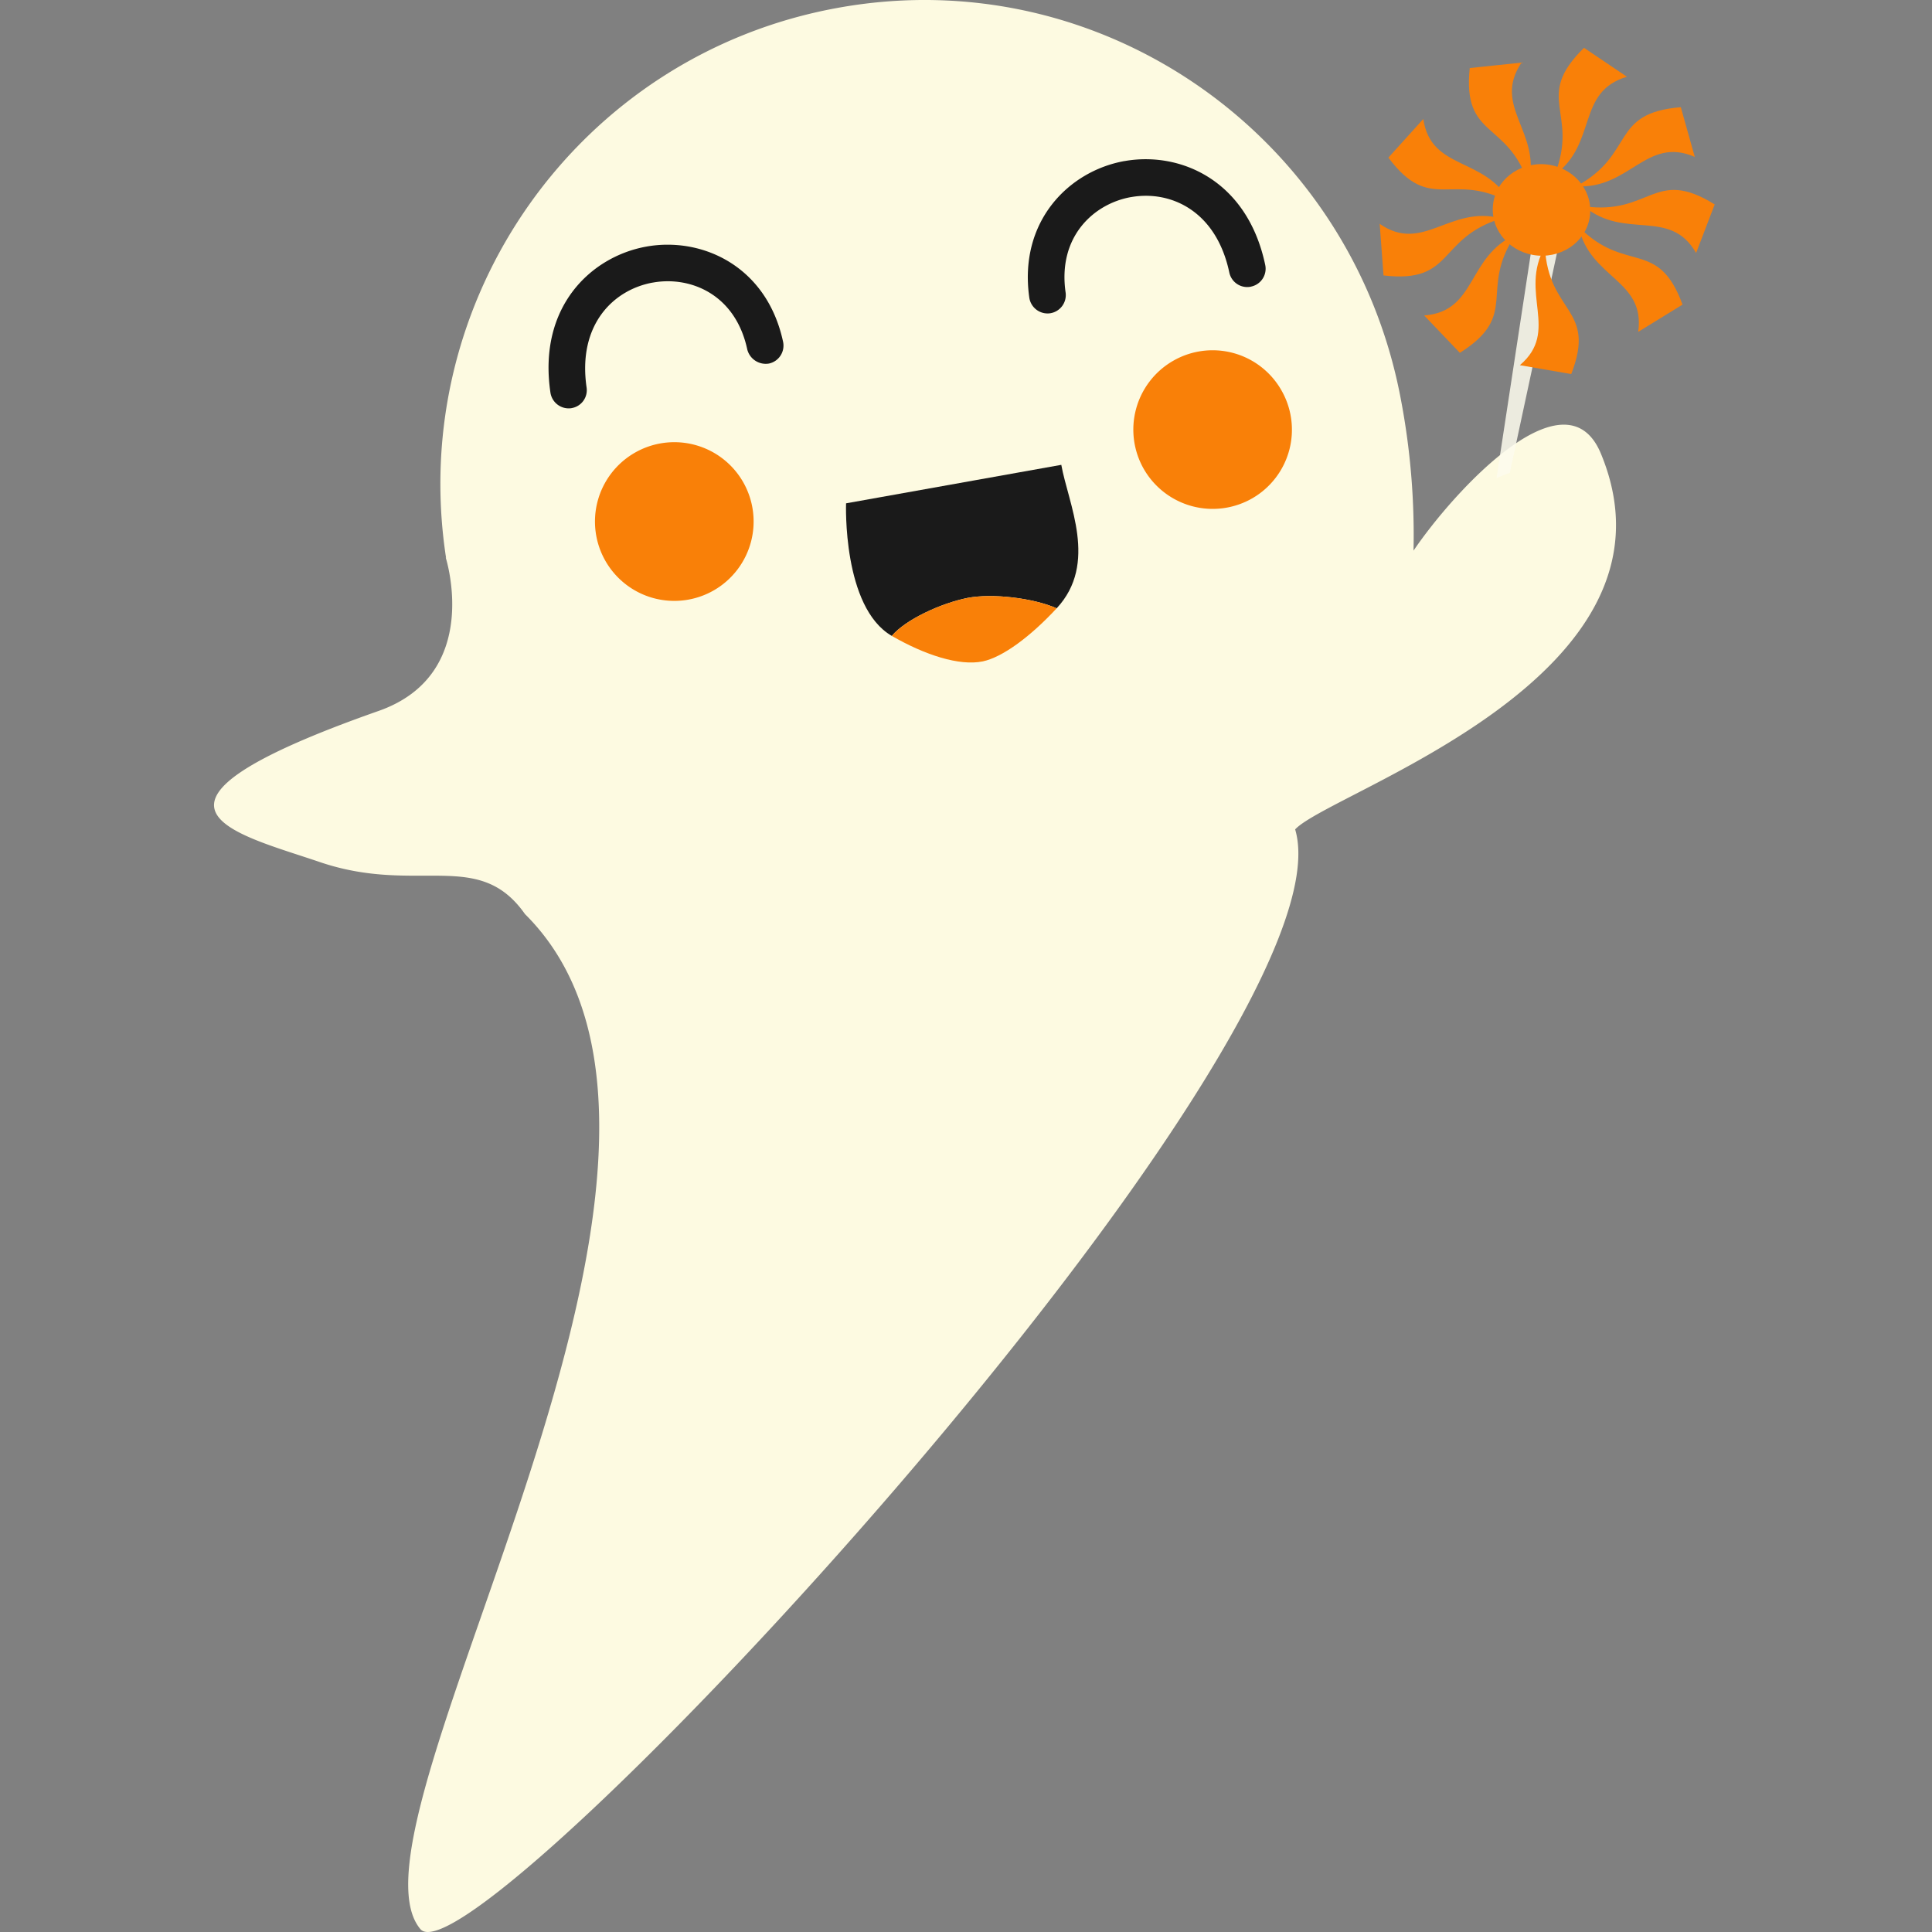 <svg xmlns="http://www.w3.org/2000/svg" xmlns:xlink="http://www.w3.org/1999/xlink" width="576" height="576" viewBox="0 0 576 576">
  <rect x="0" y="0" width="576" height="576" fill="#808080" stroke="none"/>
  <defs>
    <clipPath id="clip-path">
      <path id="path844" d="M3687.924-1638.6h22.747v90.5h-22.747Z" transform="translate(-3687.924 1638.596)"/>
    </clipPath>
  </defs>
  <g id="Group_105" data-name="Group 105" transform="translate(742 -1052)">
    <g id="Group_96" data-name="Group 96" transform="translate(-951.227 -1429.172)">
      <g id="g812" transform="translate(273.041 2481.172)">
        <path id="path814" d="M-60.623-261.771c31.168-10.972,19.973-45.77,19.973-45.77l.116.146C-52.37-384.406-.958-457.349,76.174-471.36c78.405-14.292,152.886,37.828,167.847,116.15a215.949,215.949,0,0,1,3.661,51.795c-20.535,18.682,41.129-71.155,56.092-35.046,27.614,66.69-80.6,100.634-91.162,112.014,18.769,63.122-245.146,346.58-260.817,327.841C-74.673,69.75,55.2-129.557-17-201.193c-13.864-19.73-32.022-5.574-61.266-15.545-25.653-8.729-63.179-16.613,17.642-45.032" transform="translate(109.707 473.719)" fill="#fdfae1"/>
      </g>
      <g id="g816" transform="translate(461.448 2619.761)">
        <path id="path818" d="M-44.742-49c-7.933,1.6-18.5,6.461-22.566,11.326C-82.075-46.188-80.948-77.2-80.948-77.2l64.17-11.476C-14.72-77.123-5.7-59.3-18.157-45.906-25.148-48.979-37.372-50.431-44.742-49" transform="translate(80.968 88.672)" fill="#1a1a1a"/>
      </g>
      <g id="g820" transform="translate(475.108 2658.879)">
        <path id="path822" d="M-33.446-24.062c-6.972,1.418-17.176-1.9-27.08-7.6,4.068-4.865,14.632-9.73,22.566-11.326,7.369-1.432,19.594.02,26.585,3.092-7.681,8.273-15.972,14.544-22.07,15.836" transform="translate(60.527 43.545)" fill="#f98008"/>
      </g>
      <g id="g824" transform="translate(386.605 2612.998)">
        <path id="path826" d="M-3.971-43.925a23.646,23.646,0,0,0,32.333,8.549,23.681,23.681,0,0,0,8.544-32.366A23.64,23.64,0,0,0,4.573-76.267,23.656,23.656,0,0,0-3.971-43.925" transform="translate(7.186 79.49)" fill="#f98008"/>
      </g>
      <g id="g828" transform="translate(547.11 2585.598)">
        <path id="path830" d="M-3.975-43.913a23.676,23.676,0,0,0,32.362,8.52A23.605,23.605,0,0,0,36.863-67.7,23.588,23.588,0,0,0,4.569-76.255,23.65,23.65,0,0,0-3.975-43.913" transform="translate(7.193 79.468)" fill="#f98008"/>
      </g>
      <g id="g832" transform="translate(515.659 2528.641)">
        <path id="path834" d="M-81.983-46.961a.247.247,0,0,0,.165-.044,5.447,5.447,0,0,0,4.234-6.461c-5.36-25.4-25.477-33.876-41.887-30.973h-.078c-16.545,2.97-31.614,17.919-28.37,40.746a5.509,5.509,0,0,0,6.185,4.641,5.489,5.489,0,0,0,4.641-6.17c-2.428-16.72,8.427-26.5,19.467-28.467h.048c11.778-2.093,25.391,4.068,29.285,22.472a5.454,5.454,0,0,0,6.31,4.258" transform="translate(148.362 84.984)" fill="#1a1a1a"/>
      </g>
      <g id="g836" transform="translate(372.768 2554.126)">
        <path id="path838" d="M-8.554-60.16a5.42,5.42,0,0,0,4.417-6.15C-6.854-84.968,3.8-95.429,15.574-97.576c.02,0,.039.025.058,0,11.078-1.994,24.6,3.39,28.139,19.954a5.689,5.689,0,0,0,6.5,4.179,5.474,5.474,0,0,0,4.175-6.476C49.607-102.5,30.284-111.285,13.7-108.309a.342.342,0,0,1-.078.015c-16.36,2.967-32.332,17.846-28.537,43.527a5.506,5.506,0,0,0,6.166,4.646,1.694,1.694,0,0,0,.194-.039" transform="translate(15.479 108.87)" fill="#1a1a1a"/>
      </g>
      <g id="g840" transform="translate(655.404 2533.17)">
        <g id="g854" transform="translate(0 0)">
          <g id="g852" opacity="0.86" clip-path="url(#clip-path)">
            <g id="g850" transform="translate(0 0.002)">
              <path id="path848" d="M0-111.77H0l13.807-90.5,8.942,1.369L3.962-113.328Z" transform="translate(0 202.266)" fill="#fdfbee"/>
            </g>
          </g>
        </g>
      </g>
      <g id="g856" transform="translate(620.566 2495.427)">
        <path id="path858" d="M-60.823-73.3c-7.806,13.788,4.562,25.046-7.457,35.27l15.312,2.65c7.7-19.792-6.845-17.957-7.855-37.92m10.068-6.034C-47.483-63.846-30.783-63.574-33-47.961l13.215-8.127c-7.3-19.953-16.973-8.986-30.974-23.245m1.6-6.063c12.166,10.215,25.6.277,33.42,13.918l5.544-14.476c-18.05-11.234-19.05,3.306-38.964.558m-2.3-5.967c15.924.932,20.846-15.025,35.324-8.768L-20.3-114.943C-41.619-113.209-33.686-101-51.455-91.363m-6.475-3.378c12.893-9.477,6.388-24.764,21.564-29.279l-12.788-8.627c-15.3,15-1.292,19.215-8.776,37.906m-7.758,2.64c3.893-15.447-10.953-22.992-2.1-36.134l-15.439,1.622c-2.213,21.22,11.273,15.463,17.536,34.512m-3.884,15.161c-14.575,6.56-11.476,22.9-27.235,24.09l10.641,11.142c18.118-11.443,5.389-18.511,16.594-35.232m-4.223-4.834C-89.2-85.892-97.156-71.182-110.07-80.169l1.136,15.385c21.225,2.5,15.865-11.059,35.139-16.992m2.747-4.641c-17.554-9.724-23.691,3.53-36.429-13.492l10.407-11.515c2.3,15.53,18.438,11.067,26.022,25.006" transform="translate(110.07 132.648)" fill="#f98008" fill-rule="evenodd"/>
      </g>
      <g id="g860" transform="translate(654.274 2530.11)">
        <path id="path862" d="M-35.849-18.333c-.573,7.492-7.583,13.054-15.584,12.414-8.03-.651-14.011-7.253-13.4-14.788.583-7.506,7.613-13.064,15.613-12.419s14,7.283,13.37,14.793" transform="translate(64.875 33.177)" fill="#f98008" fill-rule="evenodd"/>
      </g>
    </g>
    <rect id="Rectangle_32" data-name="Rectangle 32" width="576" height="576" transform="translate(-742 1052)" fill="none"/>
  </g>
</svg>
